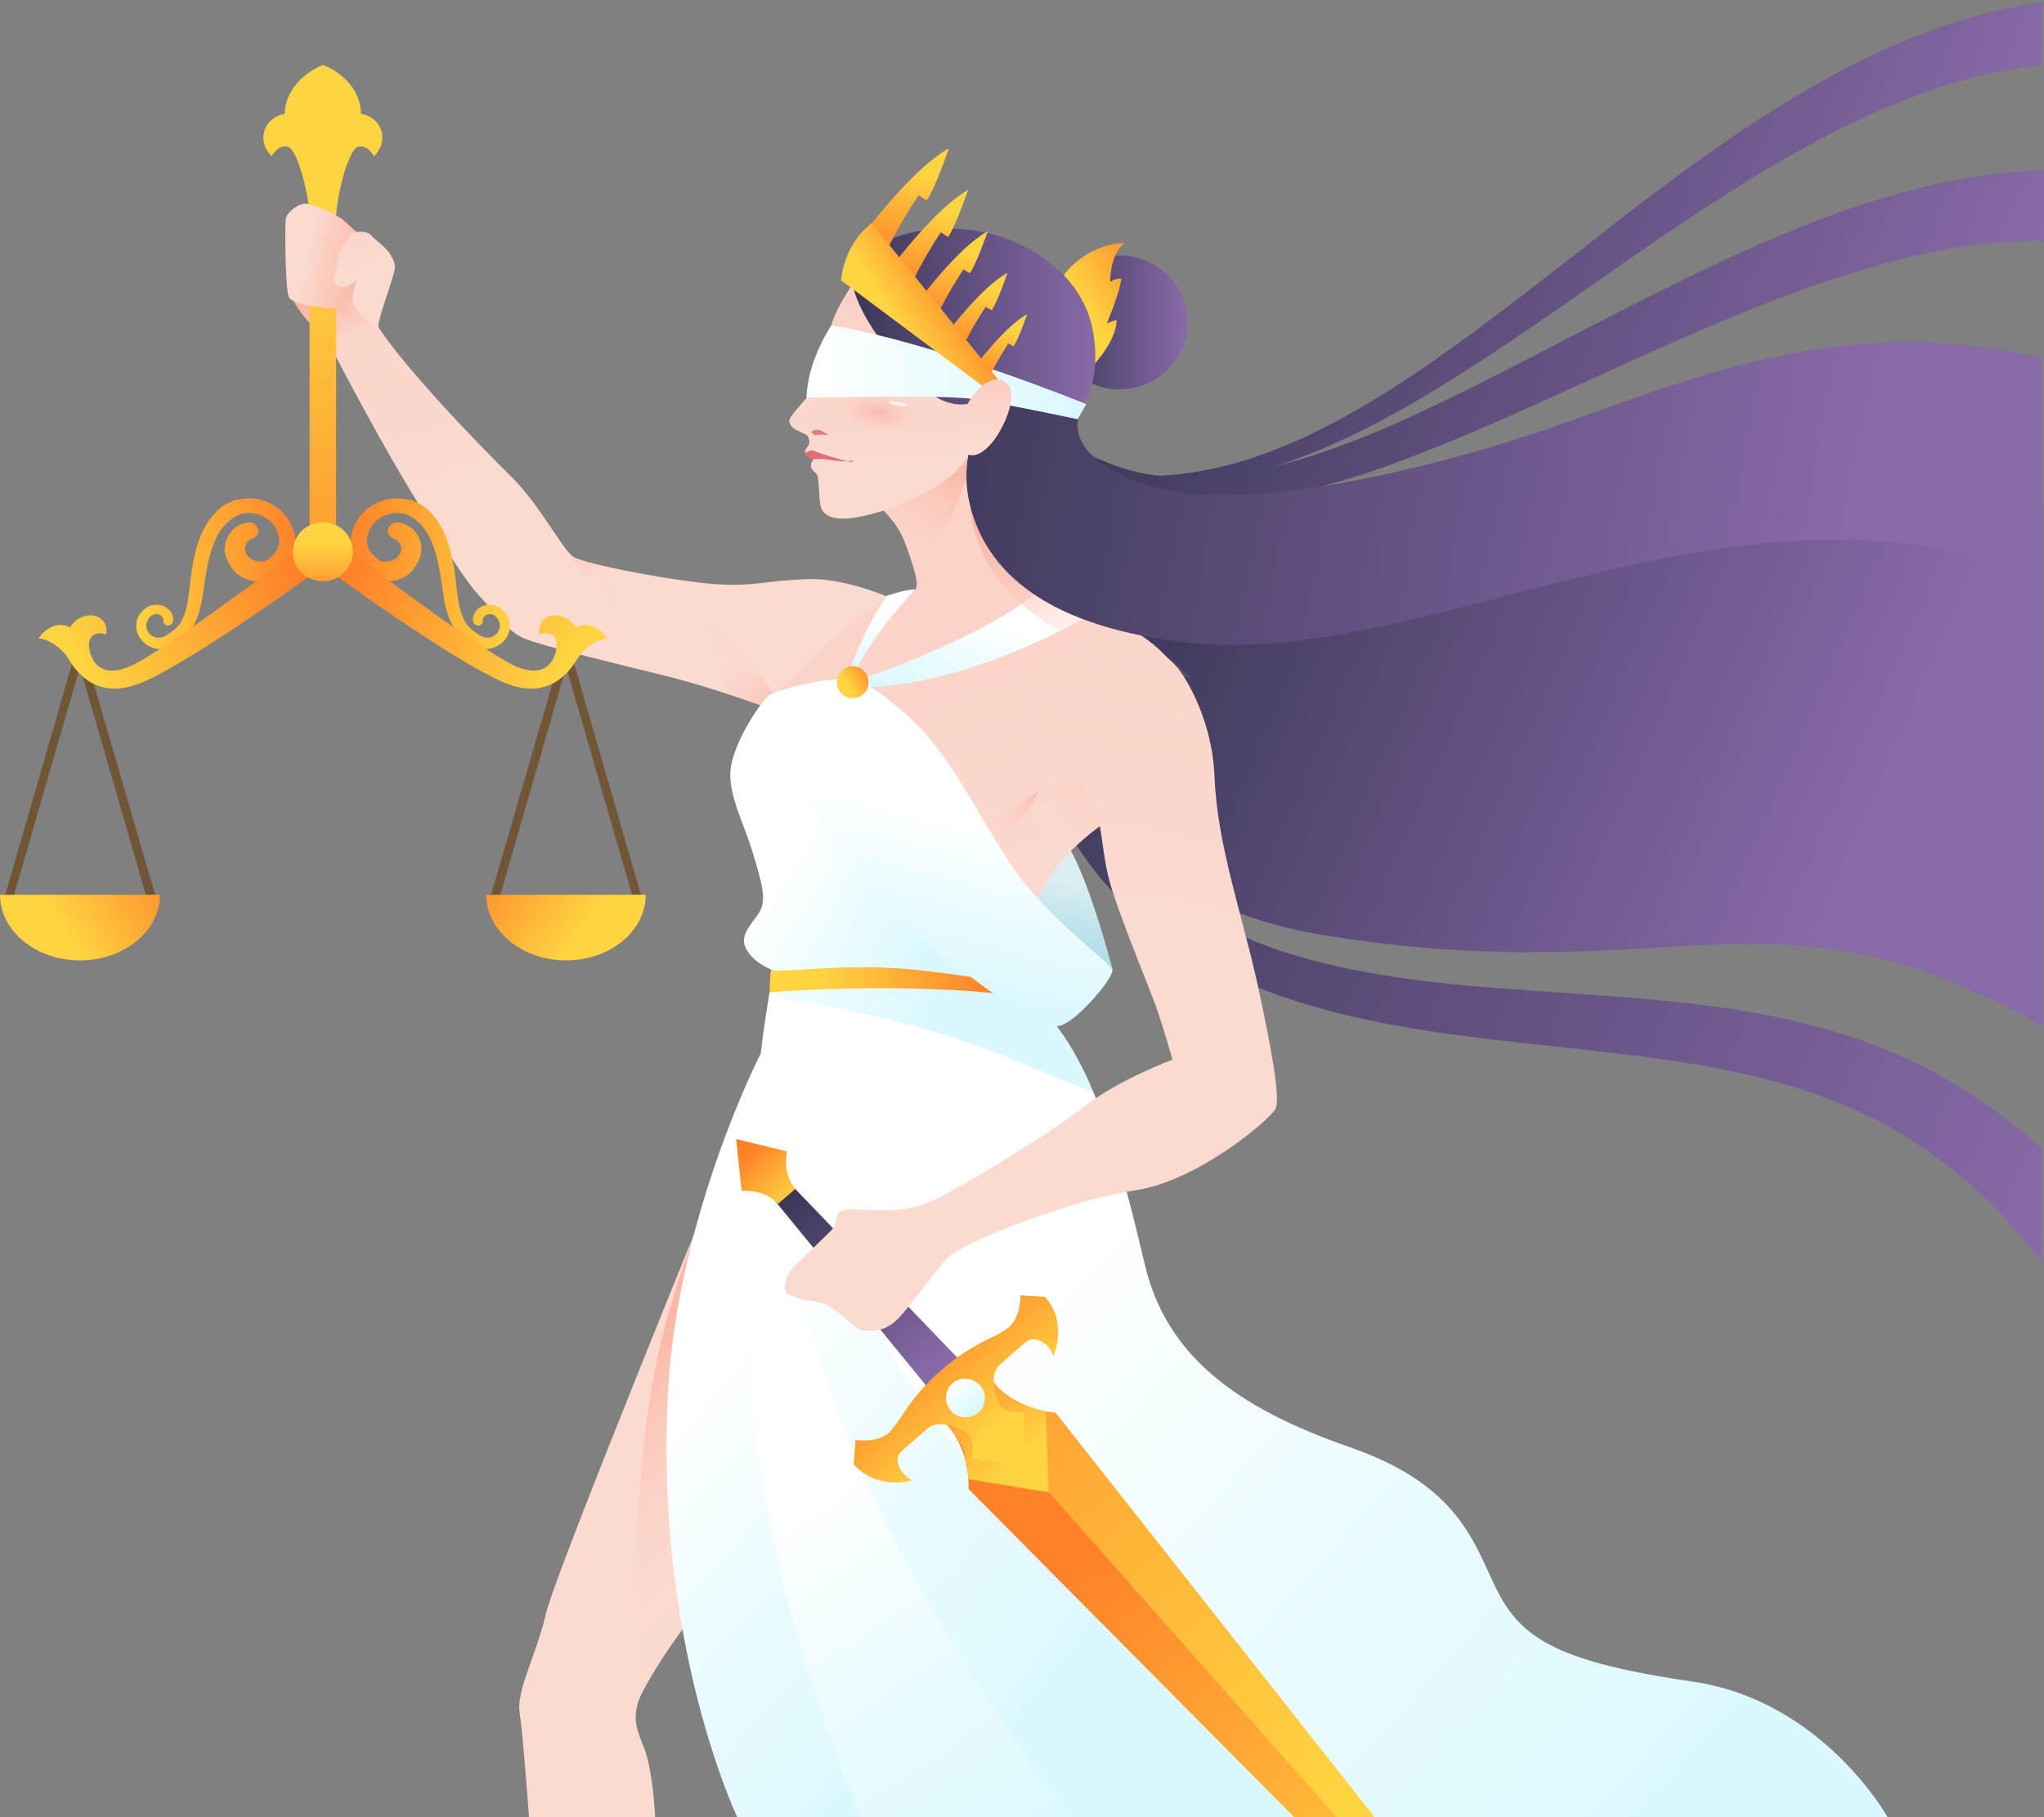 <svg width="675" height="600" viewBox="0 0 675 600" fill="none" xmlns="http://www.w3.org/2000/svg">
<rect x="0" y="0" width="675" height="600" fill="#808080" stroke="none"/>
<path d="M298.125 199.279C298.125 199.279 281.037 190.665 266.491 191.22C251.945 191.776 249.12 193.721 236.693 192.888C224.265 192.193 193.195 186.357 189.382 183.856C185.569 181.355 178.508 166.905 168.905 157.456C159.301 148.008 130.35 118.412 122.724 104.379L108.037 112.16C108.037 112.16 122.301 140.088 134.728 160.652C147.156 181.216 152.805 190.942 159.443 198.029C166.08 205.115 168.057 208.866 173.848 211.09C179.638 213.313 199.974 218.315 218.192 222.761C236.41 227.207 256.323 234.71 256.323 234.71L298.125 199.279Z" fill="url(#paint0_linear_26_1049)"/>
<path d="M258.723 232.487C253.639 226.374 239.234 209.144 234.998 205.532C231.185 202.336 236.834 219.287 240.364 229.153C249.544 232.209 256.181 234.71 256.181 234.71L258.723 232.487Z" fill="url(#paint1_linear_26_1049)"/>
<path d="M188.252 183.162C188.252 183.162 201.951 201.641 202.94 200.669C203.787 199.835 202.092 192.193 199.974 187.191C194.608 185.941 190.371 184.829 189.241 183.995C188.959 183.717 188.676 183.44 188.252 183.162Z" fill="url(#paint2_linear_26_1049)"/>
<path d="M239.658 381.854C239.658 381.854 183.451 519.133 180.344 532.611C177.237 546.089 170.458 558.177 171.588 565.402C172.718 572.627 174.695 600 174.695 600H216.356C216.356 600 215.65 584.577 212.684 577.074C209.578 569.709 209.436 567.07 210.566 562.484C211.696 557.899 225.112 535.39 243.754 515.937C262.396 496.485 274.258 470.363 288.24 454.106C302.221 437.85 312.248 429.096 307.587 406.17C302.786 383.244 264.655 332.528 239.658 381.854Z" fill="url(#paint3_linear_26_1049)"/>
<path d="M283.579 459.803L281.602 367.126C270.304 359.067 257.17 357.4 245.731 371.989C235.28 391.859 221.016 423.677 215.226 458.136C208.589 497.319 210.001 531.5 213.108 556.51C218.051 547.478 229.207 530.805 243.612 515.799C260.136 498.708 271.434 476.06 283.579 459.803Z" fill="url(#paint4_linear_26_1049)"/>
<path d="M251.097 348.09C251.097 348.09 223.841 401.168 220.593 459.525C216.073 542.754 243.471 600 243.471 600H244.601H308.434L274.54 348.09H251.097Z" fill="url(#paint5_linear_26_1049)"/>
<path d="M254.204 327.527C254.204 327.527 243.754 382.272 247.708 453.829C251.662 525.386 284.144 600 284.144 600H394.158L281.602 329.194L254.204 327.527Z" fill="url(#paint6_linear_26_1049)"/>
<path d="M254.204 327.527C254.204 327.527 248.273 357.122 265.079 428.263C286.121 517.327 354.05 600 354.05 600H469.148L281.602 327.527H254.204Z" fill="url(#paint7_linear_26_1049)"/>
<path d="M256.888 324.331C256.888 324.331 253.357 381.994 296.995 451.467C340.493 520.801 439.773 600 439.773 600H623.365C623.365 600 601.899 561.512 559.108 555.26C516.317 549.007 503.325 541.643 495.275 526.776C487.225 511.908 483.977 491.067 445.846 477.867C407.715 464.667 385.12 447.298 378.058 417.564C370.997 387.829 359.558 338.781 334.844 326.554L256.888 324.331Z" fill="url(#paint8_linear_26_1049)"/>
<path d="M360.97 360.457C354.474 345.034 346 331.973 334.843 326.554L257.029 324.331C257.029 324.331 256.887 326.276 257.029 329.611C268.327 331.139 302.927 336.697 333.572 349.48C345.435 354.621 354.332 358.095 360.97 360.457Z" fill="url(#paint9_linear_26_1049)"/>
<path d="M255.193 317.661C255.193 317.661 254.063 320.857 254.204 327.665C254.204 327.665 300.526 323.636 339.928 329.333V323.497C339.928 323.358 288.804 313.771 255.193 317.661Z" fill="url(#paint10_linear_26_1049)"/>
<path d="M674.489 56.165C669.405 56.303 664.179 56.72 658.813 57.415C648.927 58.666 638.476 60.75 627.885 63.668C617.151 66.585 606.136 70.337 595.12 74.783C572.948 83.537 550.635 94.792 528.604 106.046C506.573 117.44 484.824 128.972 464.064 138.421C453.613 143.145 443.445 147.174 433.559 150.37C428.617 152.037 423.815 153.288 419.013 154.4C414.212 155.372 409.693 156.345 405.315 156.901C396.417 158.012 388.226 157.873 381.165 156.901C374.104 155.928 368.031 153.844 363.371 151.76C362.1 151.343 361.111 150.787 360.123 150.231C359.134 149.675 358.146 149.259 357.298 148.703C355.603 147.591 354.191 146.896 353.061 146.063C350.661 144.395 349.39 143.562 349.39 143.562L345.859 148.147C345.859 148.147 347.13 149.12 349.39 150.926C350.519 151.76 352.214 152.871 354.05 154.122C355.039 154.816 356.027 155.233 357.157 155.928C358.287 156.623 359.417 157.178 360.688 157.873C365.772 160.374 372.268 163.014 380.035 164.543C387.803 166.071 396.841 166.766 406.444 165.932C411.246 165.654 416.189 164.82 421.273 163.987C426.357 163.014 431.582 161.903 436.808 160.513C447.399 157.734 458.133 153.983 469.148 149.675C491.038 141.2 513.634 130.501 536.089 120.358C558.543 110.215 580.998 100.349 602.464 93.124C613.197 89.512 623.648 86.455 633.534 84.232C643.419 82.008 652.881 80.619 661.637 79.924C666.298 79.647 670.817 79.507 675.054 79.507V56.165H674.489Z" fill="url(#paint11_linear_26_1049)"/>
<path d="M674.489 0.725C666.298 1.837 657.259 3.782 647.656 6.7C638.053 9.618 627.884 13.647 617.716 18.51C607.548 23.373 597.098 29.209 586.788 35.601C576.479 41.992 566.311 49.217 556.001 56.581C545.833 64.085 535.665 71.727 525.779 79.647C505.725 95.209 485.954 110.909 466.324 123.97C456.579 130.501 446.835 136.337 437.231 141.2C432.43 143.701 427.628 145.785 422.968 147.73C418.307 149.537 413.647 151.343 409.128 152.593C404.608 153.983 400.23 154.816 395.994 155.65C391.757 156.345 387.803 156.762 383.99 157.04C376.363 157.456 369.726 156.901 364.218 156.067C358.71 155.094 354.615 154.122 351.79 153.288C348.966 152.454 347.412 151.899 347.412 151.899L346.989 153.149C346.989 153.149 348.542 153.705 351.226 154.678C354.05 155.65 358.287 157.04 363.794 158.151C369.302 159.263 376.222 160.235 384.131 160.096C388.085 160.096 392.322 159.819 396.7 159.402C401.078 158.846 405.738 158.012 410.399 156.901C415.2 155.789 420.002 154.261 424.945 152.732C429.888 150.926 434.972 148.981 439.915 146.758C450.083 142.311 460.392 136.753 470.702 130.64C491.32 118.413 512.222 103.545 532.982 89.095C543.432 81.87 553.742 74.644 564.192 67.975C574.502 61.167 584.811 54.775 595.12 49.217C605.289 43.52 615.315 38.519 625.06 34.628C634.804 30.599 644.125 27.403 652.881 25.319C660.649 23.373 667.851 22.123 674.347 21.567V0.725H674.489Z" fill="url(#paint12_linear_26_1049)"/>
<path d="M674.489 379.492C673.218 378.381 671.947 377.269 670.676 376.158C661.637 368.238 650.763 360.596 638.618 354.065C635.652 352.398 632.404 350.869 629.156 349.341C627.461 348.646 625.907 347.952 624.213 347.257C623.365 346.84 622.518 346.562 621.671 346.145L619.129 345.173C612.35 342.533 605.289 340.31 598.086 338.503C583.681 334.752 568.711 332.39 553.6 330.861C538.489 329.194 523.378 328.36 508.267 327.249C504.454 326.971 500.782 326.693 496.969 326.415L491.32 325.998L485.813 325.581C478.469 324.886 471.125 324.053 463.923 323.08C456.72 321.969 449.659 320.857 442.739 319.329C435.819 317.8 429.182 315.994 422.685 313.91C416.33 311.687 410.116 309.186 404.326 306.407C398.536 303.628 393.169 300.293 388.226 296.68C383.283 293.207 378.764 289.177 374.81 285.148C370.714 281.118 367.325 276.672 364.218 272.365C358.145 263.611 353.909 254.58 350.802 246.382C350.378 245.409 349.954 244.298 349.672 243.325C349.39 242.352 348.966 241.38 348.683 240.268C348.119 238.323 347.412 236.378 346.989 234.571C346.424 232.765 346 230.959 345.577 229.292C345.153 227.624 344.87 225.957 344.447 224.428C343.741 221.372 343.317 218.593 342.752 216.092C342.328 213.73 342.046 211.506 341.763 209.839C341.34 206.365 341.057 204.559 341.057 204.559L333.149 205.532C333.149 205.532 333.29 207.338 333.714 210.812C333.855 212.479 334.137 214.702 334.42 217.203C334.843 219.704 335.126 222.761 335.832 225.957C336.114 227.624 336.397 229.292 336.821 231.098C337.244 232.904 337.668 234.71 338.092 236.795C338.515 238.74 339.08 240.824 339.645 242.908C339.928 244.02 340.21 244.992 340.492 246.104C340.775 247.216 341.199 248.327 341.622 249.439C344.588 258.331 348.683 268.196 354.897 278.201C358.146 283.064 361.676 288.205 366.054 292.929C370.291 297.653 375.092 302.238 380.459 306.407C385.826 310.575 391.616 314.466 397.971 317.939C404.185 321.274 410.822 324.331 417.742 326.971C424.662 329.611 431.724 331.834 439.067 333.779C446.27 335.724 453.755 337.253 461.239 338.642C468.724 340.032 476.209 341.143 483.835 342.116L489.484 342.811L495.133 343.505C498.946 343.922 502.618 344.339 506.431 344.756C521.542 346.423 536.371 347.952 550.917 350.036C565.322 352.12 579.162 354.899 592.013 358.789C598.369 360.735 604.582 362.958 610.373 365.459L612.491 366.431L614.609 367.404C616.022 368.099 617.434 368.793 618.846 369.349C621.529 370.878 624.354 372.128 626.896 373.796C637.205 379.909 646.244 386.857 653.87 393.943C661.496 401.168 667.851 408.393 673.218 415.202C673.641 415.618 673.924 416.035 674.347 416.591V379.492H674.489Z" fill="url(#paint13_linear_26_1049)"/>
<path d="M317.332 159.124C317.332 159.124 319.874 289.733 437.09 308.769C554.307 327.805 584.953 288.205 674.489 338.781V167.044C674.489 167.044 600.487 156.345 488.92 177.604C377.352 198.863 317.332 159.124 317.332 159.124Z" fill="url(#paint14_linear_26_1049)"/>
<path d="M367.467 320.301C367.467 320.301 358.852 286.676 351.084 276.95C343.317 267.224 331.313 287.232 334.985 298.626C338.657 310.019 359.134 321.135 367.467 320.301Z" fill="url(#paint15_linear_26_1049)"/>
<path d="M287.957 165.376C287.957 165.376 295.724 170.378 299.114 179.826C302.503 189.275 304.056 194.555 301.373 195.388C298.69 196.222 293.606 196.778 290.781 198.723C287.957 200.668 259.571 220.677 250.956 238.323C242.341 255.969 252.086 297.236 269.315 307.796C286.545 318.356 328.771 317.383 336.256 307.796C343.599 298.209 343.599 290.428 354.615 280.007C365.63 269.586 371.421 268.196 379.894 263.055C388.367 257.914 401.643 237.906 389.215 221.649C376.787 205.393 366.478 206.226 357.581 201.641C348.683 197.056 340.21 186.357 333.996 173.296C327.923 160.235 320.862 145.785 320.862 145.785L287.957 165.376Z" fill="url(#paint16_linear_26_1049)"/>
<path d="M371.138 253.33L358.852 254.997C358.852 254.997 345.859 253.885 339.786 271.948C336.114 282.647 337.527 295.013 339.221 303.211C343.882 295.569 345.294 288.622 354.615 279.868C365.63 269.447 371.421 268.058 379.894 262.917C380.741 262.361 381.589 261.805 382.436 261.111L371.138 253.33Z" fill="url(#paint17_linear_26_1049)"/>
<path d="M253.071 393.007L258.497 388.275L319.77 452.047L309.115 461.49L253.071 393.007Z" fill="url(#paint18_linear_26_1049)"/>
<path d="M463.037 611.535L348.595 466.445C335.986 465.236 329.452 458.034 329.232 457.857C327.84 456.206 327.046 455.39 327.046 455.39L319.179 462.261L505.312 672.356C505.312 672.356 494.917 651.011 463.037 611.535Z" fill="url(#paint19_linear_26_1049)"/>
<path d="M450.115 622.901L319.853 491.661C320.165 479.085 313.805 471.666 313.695 471.578C312.304 469.927 311.51 469.112 311.51 469.112L319.376 462.241L505.399 672.247C505.399 672.247 485.415 659.242 450.115 622.901Z" fill="url(#paint20_linear_26_1049)"/>
<path d="M311.51 469.112C311.51 469.112 312.304 469.927 313.695 471.578C313.806 471.666 314.977 473.141 316.397 475.884C317.986 477.514 318.548 479.747 318.693 481.823C319.232 483.859 319.684 486.003 319.766 488.384L346.311 492.76L345.348 465.978C343.111 465.608 341.134 464.913 339.354 464.197C337.116 463.827 334.722 462.974 333.197 461.039L333.087 460.95C330.71 459.399 329.452 458.034 329.429 457.837C328.037 456.186 327.243 455.371 327.243 455.371L319.463 462.133L319.376 462.241L311.51 469.112Z" fill="url(#paint21_linear_26_1049)"/>
<path d="M301.162 488.777C296.037 485.912 295.568 481.082 297.463 479.396C299.359 477.711 303.063 474.448 306.42 471.619C309.666 468.701 317.11 470.933 319.713 473.556C322.316 476.179 320.838 481.406 320.838 481.406L338.74 484.369L338.096 466.216C338.096 466.216 332.6 466.972 330.368 464.112C328.136 461.253 326.837 453.619 330.084 450.702C333.33 447.784 337.034 444.521 339.04 442.924C340.936 441.238 345.852 442.333 347.881 447.702C347.881 447.702 352.895 436.939 345.081 428.175L336.947 427.705C336.947 427.705 337.254 434.543 333.289 438.131C329.214 441.631 321.683 442.892 310.657 452.572C299.631 462.252 297.399 469.547 293.434 473.135C289.359 476.634 282.535 475.435 282.535 475.435L281.886 483.465C289.811 492.318 301.162 488.777 301.162 488.777Z" fill="url(#paint22_linear_26_1049)"/>
<path d="M314.008 465.772C311.602 463.129 311.927 459.114 314.541 456.758C317.156 454.403 321.191 454.79 323.596 457.433C326.002 460.076 325.678 464.091 323.063 466.447C320.339 468.714 316.217 468.435 314.008 465.772Z" fill="url(#paint23_linear_26_1049)"/>
<path d="M256.892 397.498L259.79 395.014L262.689 392.529C258.097 387.42 259.935 380.165 259.935 380.165L243.099 376.099L244.92 393.237C244.92 393.237 252.3 392.389 256.892 397.498Z" fill="url(#paint24_linear_26_1049)"/>
<path d="M389.266 220.959C389.266 220.959 400.253 235.008 401.11 256.821C401.967 278.635 409.96 301.214 415.031 323.842C419.984 346.392 422.878 362.88 421.22 366.117C419.484 369.47 395.977 389.847 374.793 393.051C353.687 396.139 318.337 410.089 313.375 414.96C308.412 419.83 301.221 430.566 296.726 435.248C292.153 440.045 286.851 439.839 284.275 439.117C281.622 438.51 275.814 430.941 270.782 430.079C265.75 429.217 261.225 428.36 259.814 426.913C258.521 425.545 259.707 421.49 260.867 419.758C262.027 418.027 274.204 406.951 275.364 405.22C276.524 403.488 275.257 399.797 279.62 399.374C283.865 398.873 297.246 401.481 307.392 396.738C317.579 392.188 348.07 373.312 358.859 364.818C369.57 356.439 387.228 349.871 387.228 349.871C387.228 349.871 383.774 338.025 381.835 332.545C379.896 327.066 370.46 304.357 367.009 293.014C363.48 281.787 364.317 270.641 360.303 263.437C356.29 256.234 347.148 252.117 344.353 246.901C333.296 227.119 369.966 197.497 389.266 220.959Z" fill="url(#paint25_linear_26_1049)"/>
<path d="M281.602 225.262C281.602 225.262 333.149 208.172 346.706 191.082C346.706 191.082 358.428 199.557 360.405 202.753C360.405 202.753 319.45 227.624 281.602 226.93V225.262Z" fill="url(#paint26_linear_26_1049)"/>
<path d="M393.452 224.012C390.486 220.955 387.52 218.315 384.696 216.231C374.245 205.393 365.348 205.532 357.581 201.502C348.825 197.056 340.21 186.218 333.996 173.157C329.618 163.987 324.958 154.122 322.557 149.12C320.862 153.566 319.732 158.985 320.156 165.237C321.568 189.692 340.21 210.812 386.39 222.344C388.65 223.039 391.051 223.595 393.452 224.012Z" fill="url(#paint27_linear_26_1049)"/>
<path d="M302.362 194.556C302.362 194.556 285.274 212.202 281.602 224.429L279.766 223.456C279.766 223.456 284.285 209.423 292.759 196.779C292.759 196.779 297.843 194.834 302.362 194.556Z" fill="url(#paint28_linear_26_1049)"/>
<path d="M308.576 274.171C308.576 274.171 320.58 273.755 331.172 268.197C341.764 262.5 343.035 260.833 343.035 260.833C343.035 260.833 338.939 275.144 320.439 280.007C301.938 284.592 308.576 274.171 308.576 274.171Z" fill="url(#paint29_linear_26_1049)"/>
<path d="M320.863 145.924L287.957 165.376C287.957 165.376 295.725 170.378 299.114 179.827C300.385 183.3 301.374 186.079 301.938 188.441C312.53 178.437 319.309 158.707 322.134 148.425C321.427 146.758 320.863 145.924 320.863 145.924Z" fill="url(#paint30_linear_26_1049)"/>
<path d="M369.726 128.555C382.127 128.555 392.18 118.664 392.18 106.463C392.18 94.262 382.127 84.371 369.726 84.371C357.324 84.371 347.271 94.262 347.271 106.463C347.271 118.664 357.324 128.555 369.726 128.555Z" fill="url(#paint31_linear_26_1049)"/>
<path d="M359.699 122.025C359.699 122.025 368.737 113.272 368.737 105.63C368.737 105.63 366.478 106.186 365.489 106.88C365.489 106.88 369.867 96.459 370.291 92.013C370.291 92.013 368.031 91.874 366.619 93.125C366.619 93.125 366.478 83.815 371.421 80.203C363.512 80.342 354.05 85.344 349.813 93.264C349.954 93.264 358.71 108.826 359.699 122.025Z" fill="url(#paint32_linear_26_1049)"/>
<path d="M283.297 91.596C280.472 94.931 275.953 102.434 274.682 106.88C273.552 111.326 274.399 115.912 272.846 119.246C271.151 122.581 268.75 128.556 266.067 131.751C263.384 134.947 260.277 137.865 260.701 139.393C261.124 141.061 262.395 141.756 264.231 142.589C266.067 143.423 266.773 143.701 267.056 144.673C267.197 145.646 267.479 146.063 267.056 146.897C266.632 147.73 265.502 148.842 265.785 149.675C266.067 150.509 267.762 151.343 268.75 151.621C268.75 151.621 267.197 153.01 268.044 154.678C268.75 156.345 269.88 155.65 270.163 158.012C270.445 160.374 270.586 165.654 271.01 167.183C271.434 168.711 272.987 172.324 282.167 170.934C291.346 169.545 303.35 164.682 311.683 158.985C320.015 153.288 328.771 139.81 331.313 118.829C334.42 88.539 298.831 72.838 283.297 91.596Z" fill="url(#paint33_linear_26_1049)"/>
<path opacity="0.4" d="M304.904 138.282C303.915 144.673 296.713 149.119 288.522 148.008C280.472 146.896 274.541 140.783 275.529 134.252C276.377 127.861 283.72 123.414 291.911 124.526C299.961 125.638 305.893 131.89 304.904 138.282Z" fill="url(#paint34_radial_26_1049)"/>
<path d="M299.538 133.836C299.397 134.113 297.984 134.252 296.29 133.836C294.595 133.558 293.183 133.002 293.324 132.724C293.324 132.446 294.877 132.307 296.572 132.724C298.267 133.002 299.538 133.558 299.538 133.836Z" fill="#FFF3F0"/>
<path d="M282.026 88.539C281.461 90.067 278.778 96.459 292.759 115.078C306.74 133.697 316.343 136.198 324.958 131.473C333.714 126.888 355.886 135.642 355.886 135.642C355.886 135.642 364.218 128.695 360.97 109.52C357.722 90.345 338.092 77.562 319.027 75.756C297.137 73.811 284.144 83.12 282.026 88.539Z" fill="url(#paint35_linear_26_1049)"/>
<path d="M326.935 133.696C326.935 133.696 316.061 146.896 320.015 165.376C325.1 189.275 346.707 207.615 394.017 212.34C473.244 220.121 576.903 149.953 674.348 191.359V118.273C606.984 102.016 554.025 127.027 510.245 141.894C466.465 156.761 407.292 169.822 378.624 160.096C349.955 150.37 356.451 137.17 356.451 137.17L328.489 131.195L326.935 133.696Z" fill="url(#paint36_linear_26_1049)"/>
<path d="M274.54 107.436C274.54 107.436 266.632 118.968 266.349 131.334C266.349 131.334 310.553 130.223 321.427 131.751C332.301 133.418 355.886 138.421 355.886 138.421L358.71 133.418C358.71 133.418 308.999 113.132 274.54 107.436Z" fill="url(#paint37_linear_26_1049)"/>
<path d="M284.85 77.701C284.85 77.701 300.95 55.886 313.377 48.939C313.377 48.939 308.576 62.834 306.034 66.168L303.351 64.501C303.351 64.501 296.007 75.2 292.053 84.648L284.85 77.701Z" fill="url(#paint38_linear_26_1049)"/>
<path d="M294.03 88.678C294.03 88.678 308.576 68.947 319.733 62.695C319.733 62.695 315.355 75.2 313.095 78.257L310.694 76.728C310.694 76.728 304.057 86.455 300.526 95.069L294.03 88.678Z" fill="url(#paint39_linear_26_1049)"/>
<path d="M303.209 99.516C303.209 99.516 316.202 81.869 326.229 76.311C326.229 76.311 322.275 87.566 320.298 90.206L318.179 88.956C318.179 88.956 312.248 97.709 309 105.351L303.209 99.516Z" fill="url(#paint40_linear_26_1049)"/>
<path d="M312.389 110.492C312.389 110.492 323.828 94.93 332.725 90.067C332.725 90.067 329.336 99.932 327.5 102.433L325.523 101.322C325.523 101.322 320.298 108.964 317.473 115.772L312.389 110.492Z" fill="url(#paint41_linear_26_1049)"/>
<path d="M321.569 121.469C321.569 121.469 331.596 107.991 339.222 103.684C339.222 103.684 336.256 112.299 334.702 114.383L333.008 113.41C333.008 113.41 328.489 120.08 326.088 125.915L321.569 121.469Z" fill="url(#paint42_linear_26_1049)"/>
<path d="M328.347 130.362L277.789 92.569C277.789 92.569 278.212 81.314 287.816 73.672L332.301 128.556L328.347 130.362Z" fill="url(#paint43_linear_26_1049)"/>
<path d="M319.309 133.697C323.122 127.027 329.195 122.442 333.149 127.305C337.103 132.307 326.794 153.427 319.309 149.953C316.343 148.703 316.908 138.004 319.309 133.697Z" fill="url(#paint44_linear_26_1049)"/>
<path d="M281.32 152.037C281.32 152.037 280.331 152.454 279.625 152.315C278.919 152.176 271.151 149.814 270.163 149.397C269.174 148.981 268.045 148.703 267.762 148.703C267.48 148.842 266.491 149.258 265.644 149.397C265.644 149.536 265.644 149.675 265.644 149.814C265.926 150.648 267.621 151.482 268.609 151.759C268.609 151.759 269.457 151.482 270.445 151.482C271.434 151.482 275.671 152.176 278.213 152.315C280.755 152.454 281.743 152.593 281.743 152.315C281.885 152.037 281.461 152.037 281.32 152.037Z" fill="#DD6F76"/>
<path d="M269.315 143.701C269.315 143.701 267.479 142.867 268.044 142.451C268.609 142.034 269.88 141.617 271.151 142.173C272.422 142.728 273.552 143.701 273.552 143.701C273.552 143.701 271.434 143.284 269.315 143.701Z" fill="#DD8076"/>
<path d="M280.613 224.151C278.212 223.595 257.029 227.763 254.345 229.292C251.662 230.82 242.624 244.576 241.353 253.329C240.082 262.083 245.731 271.67 248.696 281.952C251.803 292.095 252.651 295.986 251.521 299.599C250.391 303.211 244.177 307.657 246.013 312.382C247.849 317.106 253.216 319.607 255.475 320.44C257.735 321.274 280.896 317.662 304.621 320.44C328.347 323.219 333.572 325.304 334.561 323.914C335.55 322.525 324.675 278.757 319.874 266.113C315.072 253.468 294.736 227.347 280.613 224.151Z" fill="url(#paint45_linear_26_1049)"/>
<path d="M288.804 319.328C293.888 319.467 299.255 319.745 304.621 320.301C328.347 323.08 333.572 325.164 334.561 323.775C334.984 323.219 333.572 316.133 331.313 306.962L269.033 267.224C269.315 267.224 275.388 294.318 288.804 319.328Z" fill="url(#paint46_linear_26_1049)"/>
<path d="M257.453 228.319C256.04 229.014 256.888 250.133 267.338 264.584C277.789 279.034 294.736 303.211 316.202 319.329C337.668 335.446 344.729 339.893 350.096 338.642C355.462 337.392 367.608 323.08 367.325 320.44C367.043 317.8 345.859 303.489 333.996 285.704C322.133 267.919 313.942 249.439 301.091 237.628C288.24 225.818 284.003 224.845 279.907 224.428C275.953 223.595 261.831 226.096 257.453 228.319Z" fill="url(#paint47_linear_26_1049)"/>
<path d="M286.827 225.262C286.827 228.18 284.568 230.542 281.602 230.542C278.778 230.542 276.377 228.18 276.377 225.262C276.377 222.345 278.636 219.982 281.602 219.982C284.427 219.982 286.827 222.345 286.827 225.262Z" fill="url(#paint48_linear_26_1049)"/>
<path d="M124.842 108.131C124.842 108.131 111.285 114.522 107.895 112.16C104.506 109.798 97.586 101.739 96.739 98.682C95.75 95.625 99.422 74.922 103.094 74.506C106.766 74.089 112.556 77.701 115.663 81.036C118.77 84.232 123.148 87.289 123.713 91.596C124.136 95.764 125.407 106.463 124.842 108.131Z" fill="url(#paint49_linear_26_1049)"/>
<path d="M119.194 37.545C119.194 30.459 113.827 24.207 106.625 21.428C99.563 24.346 94.056 30.598 94.056 37.545C87.559 38.657 84.311 46.021 89.678 51.579C89.678 51.579 91.937 47.411 95.185 48.522C98.433 49.634 102.247 65.196 102.247 72.004C102.247 78.812 102.247 177.464 102.247 177.464H106.625H111.003C111.003 177.464 111.003 78.812 111.003 72.004C111.003 65.196 114.957 49.634 118.064 48.522C121.171 47.411 123.572 51.579 123.572 51.579C128.938 45.882 125.69 38.657 119.194 37.545Z" fill="url(#paint50_linear_26_1049)"/>
<path d="M48.722 297.375L26.409 220.26L4.096 297.375L1.412 296.542L26.409 210.117L51.547 296.542L48.722 297.375Z" fill="#705636"/>
<path d="M26.409 317.106C40.955 317.106 52.818 307.38 52.818 295.43H0C0 307.38 11.863 317.106 26.409 317.106Z" fill="url(#paint51_linear_26_1049)"/>
<path d="M83.605 177.742C83.605 177.742 83.464 177.742 83.181 177.881C83.04 177.881 82.899 178.02 82.757 178.02C82.616 178.159 82.334 178.159 82.334 178.298C82.334 178.437 81.487 178.993 81.204 179.827C81.063 179.966 81.063 180.244 80.922 180.521C80.922 180.799 80.78 181.077 80.922 181.355C80.922 181.494 80.922 181.633 80.922 181.772C81.063 182.05 80.78 181.355 80.78 181.494L80.922 181.772L81.063 182.189C81.204 182.467 81.345 182.883 81.345 183.022C81.487 183.161 81.487 183.161 81.628 183.3C81.628 183.3 81.628 183.439 81.769 183.439L81.91 183.717C82.051 183.856 82.193 183.995 82.334 184.134C82.475 184.273 82.616 184.412 82.899 184.551C83.04 184.551 83.04 184.69 83.181 184.69L83.464 184.829C84.311 185.246 85.299 185.385 86.288 185.385H86.712H86.853C86.712 185.385 87.135 185.246 86.57 185.523H86.712C87.135 185.385 87.559 185.246 87.842 185.107L88.406 184.829L88.689 184.551C88.83 184.412 89.113 184.273 89.254 184.134C90.101 183.3 91.09 182.467 91.655 181.216C92.078 179.966 92.502 178.576 92.078 177.326C91.796 175.797 91.231 174.408 90.242 173.157C88.265 170.656 84.876 169.128 81.487 169.406C81.063 169.406 80.639 169.545 80.215 169.545H80.074C79.933 169.545 80.215 169.545 80.215 169.545H80.074L79.65 169.684L78.944 169.961C78.662 170.1 78.521 170.1 78.379 170.239L77.815 170.517C77.532 170.656 77.109 170.934 76.685 171.212C75.273 172.185 74.002 173.574 72.872 175.103C70.753 178.298 69.482 182.189 68.635 186.218C67.788 190.109 67.364 194.277 66.658 198.307C66.234 200.391 65.811 202.336 64.963 204.42C64.116 206.365 62.986 208.311 61.433 209.839C61.009 210.256 60.726 210.534 60.303 210.951C59.879 211.229 59.455 211.506 59.032 211.923C58.608 212.201 58.184 212.479 57.761 212.757L57.478 212.896L57.337 213.035H57.196L57.055 213.174L56.49 213.452L55.925 213.73C55.642 213.868 55.36 213.868 55.078 214.007C54.513 214.146 53.948 214.285 53.383 214.285H52.535C52.253 214.285 51.971 214.285 51.688 214.146C51.123 214.146 50.558 214.007 50.135 213.73C48.157 213.035 46.604 211.506 45.757 209.839C44.909 208.172 44.768 206.226 45.333 204.559C45.474 204.142 45.615 203.725 45.757 203.448C45.898 203.031 46.18 202.753 46.463 202.475C46.604 202.197 46.886 201.919 47.169 201.641L47.593 201.224L47.734 201.085L47.875 200.947H48.016L48.299 200.669L48.44 200.53L48.722 200.391C49.146 200.252 49.428 199.974 49.852 199.974C50.558 199.696 51.264 199.696 51.971 199.696C53.383 199.696 54.513 200.252 55.219 200.808C56.066 201.363 56.631 202.197 56.913 202.892C57.478 204.42 57.055 205.393 57.055 205.393C56.772 206.226 55.925 206.643 55.078 206.504C54.23 206.226 53.806 205.393 53.948 204.559C53.948 204.559 54.089 204.42 53.806 204.003C53.665 203.586 52.818 202.753 51.688 202.753C51.406 202.753 51.123 202.753 50.841 202.892C50.7 202.892 50.558 203.031 50.417 203.031H50.276L50.135 203.17L49.852 203.448C49.852 203.448 49.57 203.725 49.428 203.864C49.287 204.003 49.146 204.142 49.005 204.42C48.864 204.559 48.722 204.837 48.722 204.976C48.722 205.115 48.581 205.393 48.44 205.532C48.157 206.365 48.299 207.477 48.722 208.311C49.146 209.283 50.135 209.978 51.123 210.395C51.406 210.534 51.688 210.534 51.971 210.534C52.112 210.534 52.253 210.534 52.394 210.534H52.818C53.1 210.534 53.383 210.395 53.665 210.395C53.806 210.395 53.948 210.395 54.089 210.256L54.654 209.978L55.219 209.7C55.36 209.7 55.078 209.839 55.078 209.7L55.219 209.561L55.501 209.422C55.784 209.144 56.207 209.005 56.49 208.727C56.772 208.45 57.055 208.311 57.478 208.033L58.326 207.199C60.585 204.976 61.574 201.502 62.139 197.751C62.704 193.86 62.986 189.692 63.833 185.385C64.681 181.077 65.952 176.631 68.494 172.601C69.765 170.656 71.46 168.711 73.437 167.183C74.002 166.905 74.425 166.488 75.131 166.21L76.12 165.793C76.402 165.654 76.826 165.515 76.967 165.376L77.673 165.098L78.097 164.959H78.238H78.521H78.803C79.368 164.82 80.074 164.682 80.639 164.682C85.864 163.987 91.09 166.349 94.197 170.1C95.75 171.907 96.88 174.269 97.304 176.631C97.445 177.187 97.586 177.881 97.586 178.437C97.586 178.993 97.586 179.688 97.586 180.244C97.586 180.799 97.445 181.494 97.304 182.05C97.162 182.606 97.021 183.161 96.739 183.717C95.891 185.94 94.338 187.747 92.643 189.275C92.078 189.553 91.513 189.97 91.09 190.248L90.242 190.664L89.677 190.942C89.254 191.081 88.83 191.22 88.548 191.359H88.406C87.842 191.498 88.265 191.359 88.124 191.498H87.983L87.559 191.637L86.712 191.776C84.452 192.054 82.193 191.776 80.498 190.803L79.792 190.526C79.509 190.387 79.368 190.248 79.227 190.109C78.803 189.831 78.379 189.553 78.097 189.275C77.815 188.997 77.391 188.58 77.109 188.302C76.967 188.163 76.826 188.025 76.685 187.747L76.261 187.052C75.979 186.635 75.696 186.218 75.414 185.662C75.273 185.246 75.131 185.107 74.99 184.69L74.849 184.273L74.708 184.134C74.708 184.134 74.566 183.578 74.566 183.856V183.717C74.425 183.3 74.425 182.883 74.284 182.467C74.143 181.633 74.284 180.799 74.284 180.105C74.425 179.41 74.567 178.576 74.849 178.02C75.131 177.326 75.414 176.77 75.838 176.214C76.261 175.658 76.544 175.241 76.967 174.825C77.391 174.408 77.673 174.13 78.238 173.852C78.662 173.574 79.086 173.296 79.509 173.157C79.933 172.879 80.074 172.879 80.357 172.879C80.498 172.879 80.639 172.74 80.78 172.74C81.063 172.601 81.204 172.601 81.204 172.601C82.899 172.046 84.593 173.018 85.158 174.547C85.723 175.519 85.017 177.048 83.605 177.742Z" fill="url(#paint52_linear_26_1049)"/>
<path d="M104.506 188.58C104.506 188.58 58.749 221.927 44.062 226.374C29.375 230.82 23.584 219.01 22.031 216.648C20.477 214.285 15.958 210.812 12.71 210.812C14.97 207.338 19.348 204.976 23.161 207.199C24.855 203.587 30.504 201.919 33.329 204.281C35.871 206.227 35.024 209.561 35.024 209.561C32.34 208.311 29.233 209.561 29.375 213.035C29.516 216.509 31.917 224.567 42.65 220.121C53.383 215.675 98.575 181.494 98.575 181.494L104.506 188.58Z" fill="url(#paint53_linear_26_1049)"/>
<path d="M164.668 297.375L186.982 220.26L209.295 297.375L211.978 296.542L186.982 210.117L161.844 296.542L164.668 297.375Z" fill="#705636"/>
<path d="M186.981 317.106C172.435 317.106 160.572 307.38 160.572 295.43H213.249C213.249 307.38 201.527 317.106 186.981 317.106Z" fill="url(#paint54_linear_26_1049)"/>
<path d="M129.785 177.742C129.785 177.742 129.927 177.742 130.209 177.881C130.35 177.881 130.491 178.02 130.633 178.02C130.774 178.159 131.056 178.159 131.056 178.298C131.056 178.437 131.904 178.993 132.186 179.827C132.327 179.966 132.327 180.244 132.469 180.521C132.469 180.799 132.61 181.077 132.469 181.355C132.469 181.494 132.469 181.633 132.469 181.772C132.327 182.05 132.61 181.355 132.61 181.494L132.469 181.772L132.327 182.189C132.186 182.467 132.045 182.883 132.045 183.022C131.904 183.161 131.904 183.161 131.763 183.3C131.763 183.3 131.763 183.439 131.621 183.439L131.48 183.717C131.339 183.856 131.198 183.995 131.056 184.134C130.915 184.273 130.774 184.412 130.491 184.551C130.35 184.551 130.35 184.69 130.209 184.69L129.927 184.829C129.079 185.246 128.091 185.385 127.102 185.385H126.678H126.537C126.678 185.385 126.255 185.246 126.82 185.523H126.678C126.255 185.385 125.831 185.246 125.549 185.107L124.984 184.829L124.701 184.551C124.56 184.412 124.278 184.273 124.136 184.134C123.289 183.3 122.3 182.467 121.736 181.216C121.312 179.966 120.888 178.576 121.312 177.326C121.594 175.797 122.159 174.408 123.148 173.157C125.125 170.656 128.514 169.128 131.904 169.406C132.327 169.406 132.751 169.545 133.175 169.545H133.316C133.457 169.545 133.175 169.545 133.175 169.545H133.316L133.74 169.684L134.446 169.961C134.728 170.1 134.869 170.1 135.011 170.239L135.576 170.517C135.858 170.656 136.282 170.934 136.705 171.212C138.118 172.185 139.389 173.574 140.518 175.103C142.637 178.298 143.908 182.189 144.755 186.218C145.603 190.109 146.026 194.277 146.732 198.307C147.156 200.391 147.58 202.336 148.427 204.42C149.274 206.365 150.404 208.311 151.958 209.839C152.381 210.256 152.664 210.534 153.087 210.951C153.511 211.229 153.935 211.506 154.358 211.923C154.782 212.201 155.206 212.479 155.629 212.757L155.912 212.896L156.053 213.035H156.194L156.336 213.174L156.9 213.452L157.465 213.73C157.748 213.868 158.03 213.868 158.313 214.007C158.878 214.146 159.443 214.285 160.007 214.285H160.855C161.137 214.285 161.42 214.285 161.702 214.146C162.267 214.146 162.832 214.007 163.256 213.73C165.233 213.035 166.786 211.506 167.634 209.839C168.481 208.172 168.622 206.226 168.057 204.559C167.916 204.142 167.775 203.725 167.634 203.448C167.492 203.031 167.21 202.753 166.927 202.475C166.786 202.197 166.504 201.919 166.221 201.641L165.798 201.224L165.656 201.085L165.515 200.947H165.374L165.092 200.669L164.95 200.53L164.668 200.391C164.244 200.252 163.962 199.974 163.538 199.974C162.832 199.696 162.126 199.696 161.42 199.696C160.007 199.696 158.878 200.252 158.172 200.808C157.324 201.363 156.759 202.197 156.477 202.892C155.912 204.42 156.336 205.393 156.336 205.393C156.618 206.226 157.465 206.643 158.313 206.504C159.16 206.226 159.584 205.393 159.443 204.559C159.443 204.559 159.301 204.42 159.584 204.003C159.725 203.586 160.572 202.753 161.702 202.753C161.985 202.753 162.267 202.753 162.549 202.892C162.691 202.892 162.832 203.031 162.973 203.031H163.114L163.256 203.17L163.538 203.448C163.538 203.448 163.82 203.725 163.962 203.864C164.103 204.003 164.244 204.142 164.385 204.42C164.527 204.559 164.668 204.837 164.668 204.976C164.668 205.115 164.809 205.393 164.95 205.532C165.233 206.365 165.092 207.477 164.668 208.311C164.244 209.283 163.256 209.978 162.267 210.395C161.985 210.534 161.702 210.534 161.42 210.534C161.278 210.534 161.137 210.534 160.996 210.534H160.572C160.29 210.534 160.007 210.395 159.725 210.395C159.584 210.395 159.443 210.395 159.301 210.256L158.736 209.978L158.172 209.7C158.03 209.7 158.313 209.839 158.313 209.7L158.172 209.561L157.889 209.422C157.607 209.144 157.183 209.005 156.9 208.727C156.618 208.45 156.336 208.311 155.912 208.033L155.065 207.199C152.805 204.976 151.816 201.502 151.252 197.751C150.687 193.86 150.404 189.692 149.557 185.385C148.709 181.077 147.438 176.631 144.896 172.601C143.625 170.656 141.931 168.711 139.954 167.183C139.389 166.905 138.965 166.488 138.259 166.21L137.27 165.793C136.988 165.654 136.564 165.515 136.423 165.376L135.717 165.098L135.293 164.959H135.152H134.869H134.587C134.022 164.82 133.316 164.682 132.751 164.682C127.526 163.987 122.3 166.349 119.194 170.1C117.64 171.907 116.51 174.269 116.087 176.631C115.945 177.187 115.804 177.881 115.804 178.437C115.804 178.993 115.804 179.688 115.804 180.244C115.804 180.799 115.945 181.494 116.087 182.05C116.228 182.606 116.369 183.161 116.651 183.717C117.499 185.94 119.052 187.747 120.747 189.275C121.312 189.553 121.877 189.97 122.3 190.248L123.148 190.664L123.713 190.942C124.136 191.081 124.56 191.22 124.843 191.359H124.984C125.549 191.498 125.125 191.359 125.266 191.498H125.407L125.831 191.637L126.678 191.776C128.938 192.054 131.198 191.776 132.892 190.803L133.598 190.526C133.881 190.387 134.022 190.248 134.163 190.109C134.587 189.831 135.011 189.553 135.293 189.275C135.576 188.997 135.999 188.58 136.282 188.302C136.423 188.163 136.564 188.025 136.705 187.747L137.129 187.052C137.411 186.635 137.694 186.218 137.976 185.662C138.118 185.246 138.259 185.107 138.4 184.69L138.541 184.273L138.683 184.134C138.683 184.134 138.824 183.578 138.824 183.856V183.717C138.965 183.3 138.965 182.883 139.106 182.467C139.247 181.633 139.106 180.799 139.106 180.105C138.965 179.41 138.824 178.576 138.541 178.02C138.259 177.326 137.976 176.77 137.553 176.214C137.129 175.658 136.847 175.241 136.423 174.825C135.999 174.408 135.717 174.13 135.152 173.852C134.728 173.574 134.305 173.296 133.881 173.157C133.457 172.879 133.316 172.879 133.034 172.879C132.892 172.879 132.751 172.74 132.61 172.74C132.327 172.601 132.186 172.601 132.186 172.601C130.491 172.046 128.797 173.018 128.232 174.547C127.667 175.519 128.373 177.048 129.785 177.742Z" fill="url(#paint55_linear_26_1049)"/>
<path d="M108.884 188.58C108.884 188.58 154.641 221.927 169.187 226.374C183.733 230.82 189.665 219.01 191.218 216.648C192.772 214.285 197.291 210.812 200.539 210.812C198.279 207.338 193.901 204.976 190.088 207.199C188.394 203.587 182.745 201.919 179.92 204.281C177.378 206.227 178.226 209.561 178.226 209.561C180.909 208.311 184.016 209.561 183.875 213.035C183.733 216.509 181.332 224.567 170.599 220.121C159.866 215.675 114.674 181.494 114.674 181.494L108.884 188.58Z" fill="url(#paint56_linear_26_1049)"/>
<path d="M116.51 182.189C116.51 187.608 112.132 191.915 106.624 191.915C101.117 191.915 96.739 187.608 96.739 182.189C96.739 176.77 101.117 172.463 106.624 172.463C112.132 172.463 116.51 176.77 116.51 182.189Z" fill="url(#paint57_linear_26_1049)"/>
<path d="M119.194 80.202C119.052 81.87 116.369 97.154 114.533 99.655C112.697 102.156 111.285 102.156 107.896 101.739C104.648 101.322 96.739 100.489 95.468 98.265C94.197 96.042 94.056 75.478 94.338 72.56C94.621 69.642 99.281 66.864 101.399 67.28C103.518 67.697 111.568 70.615 114.533 73.672C117.358 76.729 119.476 76.729 119.194 80.202Z" fill="url(#paint58_linear_26_1049)"/>
<path d="M124.843 108.13C124.984 105.212 128.091 96.737 129.362 92.568C130.633 88.4 130.915 87.844 129.362 84.787C127.808 81.731 124.136 79.507 122.583 77.701C120.888 75.895 117.216 76.59 116.369 77.006C115.522 77.423 111.991 82.981 111.85 84.231C111.567 85.482 110.438 91.179 110.155 92.429C109.873 93.68 112.556 95.764 115.239 94.375C117.923 92.985 118.629 90.623 118.629 90.623C118.629 90.623 115.522 96.737 116.793 100.488C118.064 104.24 124.843 108.13 124.843 108.13Z" fill="url(#paint59_linear_26_1049)"/>
<defs>
<linearGradient id="paint0_linear_26_1049" x1="197.189" y1="142.059" x2="148.606" y2="23.549" gradientUnits="userSpaceOnUse">
<stop stop-color="#FBDAD0"/>
<stop offset="1" stop-color="#FBD0C4"/>
</linearGradient>
<linearGradient id="paint1_linear_26_1049" x1="256.94" y1="239.491" x2="238.414" y2="216.79" gradientUnits="userSpaceOnUse">
<stop stop-color="#FBB8A6"/>
<stop offset="1" stop-color="#FBDAD0" stop-opacity="0.1"/>
</linearGradient>
<linearGradient id="paint2_linear_26_1049" x1="190.534" y1="177.894" x2="197.584" y2="192.401" gradientUnits="userSpaceOnUse">
<stop stop-color="#FBB8A6"/>
<stop offset="1" stop-color="#FBDAD0" stop-opacity="0.1"/>
</linearGradient>
<linearGradient id="paint3_linear_26_1049" x1="222.487" y1="458.299" x2="164.583" y2="317.05" gradientUnits="userSpaceOnUse">
<stop stop-color="#FBDAD0"/>
<stop offset="1" stop-color="#FBD0C4"/>
</linearGradient>
<linearGradient id="paint4_linear_26_1049" x1="220.259" y1="438.07" x2="267.219" y2="480.923" gradientUnits="userSpaceOnUse">
<stop stop-color="#FBB8A6"/>
<stop offset="1" stop-color="#FBDAD0" stop-opacity="0.1"/>
</linearGradient>
<linearGradient id="paint5_linear_26_1049" x1="231.869" y1="450.031" x2="331.073" y2="540.559" gradientUnits="userSpaceOnUse">
<stop stop-color="white"/>
<stop offset="0.447" stop-color="#EDFCFF"/>
<stop offset="1" stop-color="#DBF8FF"/>
</linearGradient>
<linearGradient id="paint6_linear_26_1049" x1="289.172" y1="473.905" x2="368.908" y2="594.944" gradientUnits="userSpaceOnUse">
<stop stop-color="white"/>
<stop offset="0.447" stop-color="#EDFCFF"/>
<stop offset="1" stop-color="#DBF8FF"/>
</linearGradient>
<linearGradient id="paint7_linear_26_1049" x1="252.455" y1="413.267" x2="382.852" y2="517.453" gradientUnits="userSpaceOnUse">
<stop stop-color="white"/>
<stop offset="0.447" stop-color="#EDFCFF"/>
<stop offset="1" stop-color="#DBF8FF"/>
</linearGradient>
<linearGradient id="paint8_linear_26_1049" x1="332.868" y1="414.986" x2="546.263" y2="609.719" gradientUnits="userSpaceOnUse">
<stop stop-color="white"/>
<stop offset="0.447" stop-color="#EDFCFF"/>
<stop offset="1" stop-color="#DBF8FF"/>
</linearGradient>
<linearGradient id="paint9_linear_26_1049" x1="233.899" y1="318.141" x2="308.628" y2="335.338" gradientUnits="userSpaceOnUse">
<stop stop-color="white"/>
<stop offset="0.447" stop-color="#EDFCFF"/>
<stop offset="1" stop-color="#DBF8FF"/>
</linearGradient>
<linearGradient id="paint10_linear_26_1049" x1="270.664" y1="322.965" x2="327.388" y2="322.965" gradientUnits="userSpaceOnUse">
<stop stop-color="#FFD441"/>
<stop offset="1" stop-color="#FF8229"/>
</linearGradient>
<linearGradient id="paint11_linear_26_1049" x1="385.172" y1="51.233" x2="638.498" y2="161.868" gradientUnits="userSpaceOnUse">
<stop stop-color="#3B3757"/>
<stop offset="1" stop-color="#886AA8"/>
</linearGradient>
<linearGradient id="paint12_linear_26_1049" x1="400.212" y1="30.263" x2="627.317" y2="129.448" gradientUnits="userSpaceOnUse">
<stop stop-color="#3B3757"/>
<stop offset="1" stop-color="#886AA8"/>
</linearGradient>
<linearGradient id="paint13_linear_26_1049" x1="311.337" y1="236.875" x2="682.25" y2="398.865" gradientUnits="userSpaceOnUse">
<stop stop-color="#3B3757"/>
<stop offset="1" stop-color="#886AA8"/>
</linearGradient>
<linearGradient id="paint14_linear_26_1049" x1="382.075" y1="166.81" x2="617.56" y2="269.654" gradientUnits="userSpaceOnUse">
<stop stop-color="#3B3757"/>
<stop offset="1" stop-color="#886AA8"/>
</linearGradient>
<linearGradient id="paint15_linear_26_1049" x1="354.071" y1="291.685" x2="348.864" y2="314.715" gradientUnits="userSpaceOnUse">
<stop stop-color="#DBEEF2"/>
<stop offset="0.543" stop-color="#C0E4EC"/>
<stop offset="1" stop-color="#AEDDE8"/>
</linearGradient>
<linearGradient id="paint16_linear_26_1049" x1="344.445" y1="307.246" x2="275.768" y2="139.717" gradientUnits="userSpaceOnUse">
<stop stop-color="#FBDAD0"/>
<stop offset="1" stop-color="#FBD0C4"/>
</linearGradient>
<linearGradient id="paint17_linear_26_1049" x1="383.661" y1="253.476" x2="347.572" y2="279.269" gradientUnits="userSpaceOnUse">
<stop stop-color="#FBB8A6"/>
<stop offset="1" stop-color="#FBDAD0" stop-opacity="0.1"/>
</linearGradient>
<linearGradient id="paint18_linear_26_1049" x1="259.437" y1="394.698" x2="309.479" y2="451.824" gradientUnits="userSpaceOnUse">
<stop stop-color="#3B3757"/>
<stop offset="1" stop-color="#886AA8"/>
</linearGradient>
<linearGradient id="paint19_linear_26_1049" x1="446.715" y1="591.69" x2="261.8" y2="380.599" gradientUnits="userSpaceOnUse">
<stop stop-color="#FFD441"/>
<stop offset="1" stop-color="#FF8229"/>
</linearGradient>
<linearGradient id="paint20_linear_26_1049" x1="461.538" y1="654.542" x2="366.402" y2="510.483" gradientUnits="userSpaceOnUse">
<stop stop-color="#FFD441"/>
<stop offset="1" stop-color="#FF8229"/>
</linearGradient>
<linearGradient id="paint21_linear_26_1049" x1="336.711" y1="481.907" x2="309.895" y2="451.295" gradientUnits="userSpaceOnUse">
<stop stop-color="#FFD441"/>
<stop offset="1" stop-color="#FF8229"/>
</linearGradient>
<linearGradient id="paint22_linear_26_1049" x1="328.626" y1="472.81" x2="299.826" y2="439.933" gradientUnits="userSpaceOnUse">
<stop stop-color="#FFD441"/>
<stop offset="1" stop-color="#FF8229"/>
</linearGradient>
<linearGradient id="paint23_linear_26_1049" x1="314.961" y1="457.385" x2="322.247" y2="465.702" gradientUnits="userSpaceOnUse">
<stop stop-color="white"/>
<stop offset="0.447" stop-color="#EDFCFF"/>
<stop offset="1" stop-color="#DBF8FF"/>
</linearGradient>
<linearGradient id="paint24_linear_26_1049" x1="261.462" y1="396.984" x2="246.927" y2="380.391" gradientUnits="userSpaceOnUse">
<stop stop-color="#FFD441"/>
<stop offset="1" stop-color="#FF8229"/>
</linearGradient>
<linearGradient id="paint25_linear_26_1049" x1="358.577" y1="299.716" x2="394.49" y2="123.574" gradientUnits="userSpaceOnUse">
<stop stop-color="#FBDAD0"/>
<stop offset="1" stop-color="#FBD0C4"/>
</linearGradient>
<linearGradient id="paint26_linear_26_1049" x1="323.136" y1="204.943" x2="316.863" y2="232.69" gradientUnits="userSpaceOnUse">
<stop stop-color="white"/>
<stop offset="0.447" stop-color="#EDFCFF"/>
<stop offset="1" stop-color="#DBF8FF"/>
</linearGradient>
<linearGradient id="paint27_linear_26_1049" x1="334.425" y1="167.028" x2="366.517" y2="216.832" gradientUnits="userSpaceOnUse">
<stop stop-color="#FBB8A6"/>
<stop offset="1" stop-color="#FBDAD0" stop-opacity="0.1"/>
</linearGradient>
<linearGradient id="paint28_linear_26_1049" x1="291.914" y1="205.249" x2="287.632" y2="224.186" gradientUnits="userSpaceOnUse">
<stop stop-color="white"/>
<stop offset="0.447" stop-color="#EDFCFF"/>
<stop offset="1" stop-color="#DBF8FF"/>
</linearGradient>
<linearGradient id="paint29_linear_26_1049" x1="345.11" y1="257.329" x2="321.215" y2="274.407" gradientUnits="userSpaceOnUse">
<stop stop-color="#FBB8A6"/>
<stop offset="1" stop-color="#FBDAD0" stop-opacity="0.1"/>
</linearGradient>
<linearGradient id="paint30_linear_26_1049" x1="313.163" y1="152.711" x2="293.724" y2="179.846" gradientUnits="userSpaceOnUse">
<stop stop-color="#FBB8A6"/>
<stop offset="1" stop-color="#FBDAD0" stop-opacity="0.1"/>
</linearGradient>
<linearGradient id="paint31_linear_26_1049" x1="347.276" y1="106.437" x2="392.115" y2="106.437" gradientUnits="userSpaceOnUse">
<stop stop-color="#3B3757"/>
<stop offset="1" stop-color="#886AA8"/>
</linearGradient>
<linearGradient id="paint32_linear_26_1049" x1="359.042" y1="103.194" x2="385.136" y2="86.123" gradientUnits="userSpaceOnUse">
<stop stop-color="#FFD441"/>
<stop offset="1" stop-color="#FF8229"/>
</linearGradient>
<linearGradient id="paint33_linear_26_1049" x1="295.859" y1="151.329" x2="295.859" y2="92.972" gradientUnits="userSpaceOnUse">
<stop stop-color="#FBDAD0"/>
<stop offset="1" stop-color="#FBD0C4"/>
</linearGradient>
<radialGradient id="paint34_radial_26_1049" cx="0" cy="0" r="1" gradientUnits="userSpaceOnUse" gradientTransform="translate(290.24 136.309) rotate(7.8) scale(14.831 7.423)">
<stop stop-color="#FA8787"/>
<stop offset="1" stop-color="#FACDAB" stop-opacity="0"/>
</radialGradient>
<linearGradient id="paint35_linear_26_1049" x1="281.381" y1="105.649" x2="361.697" y2="105.649" gradientUnits="userSpaceOnUse">
<stop stop-color="#3B3757"/>
<stop offset="1" stop-color="#886AA8"/>
</linearGradient>
<linearGradient id="paint36_linear_26_1049" x1="297.258" y1="121.53" x2="609.482" y2="181.272" gradientUnits="userSpaceOnUse">
<stop stop-color="#3B3757"/>
<stop offset="1" stop-color="#886AA8"/>
</linearGradient>
<linearGradient id="paint37_linear_26_1049" x1="266.371" y1="122.898" x2="358.663" y2="122.898" gradientUnits="userSpaceOnUse">
<stop stop-color="white"/>
<stop offset="0.447" stop-color="#EDFCFF"/>
<stop offset="1" stop-color="#DBF8FF"/>
</linearGradient>
<linearGradient id="paint38_linear_26_1049" x1="301.169" y1="56.092" x2="293.062" y2="86.148" gradientUnits="userSpaceOnUse">
<stop stop-color="#FFD441"/>
<stop offset="1" stop-color="#FF8229"/>
</linearGradient>
<linearGradient id="paint39_linear_26_1049" x1="308.773" y1="69.078" x2="301.441" y2="96.264" gradientUnits="userSpaceOnUse">
<stop stop-color="#FFD441"/>
<stop offset="1" stop-color="#FF8229"/>
</linearGradient>
<linearGradient id="paint40_linear_26_1049" x1="316.38" y1="82.065" x2="309.822" y2="106.379" gradientUnits="userSpaceOnUse">
<stop stop-color="#FFD441"/>
<stop offset="1" stop-color="#FF8229"/>
</linearGradient>
<linearGradient id="paint41_linear_26_1049" x1="323.985" y1="95.052" x2="318.201" y2="116.494" gradientUnits="userSpaceOnUse">
<stop stop-color="#FFD441"/>
<stop offset="1" stop-color="#FF8229"/>
</linearGradient>
<linearGradient id="paint42_linear_26_1049" x1="331.59" y1="108.039" x2="326.581" y2="126.61" gradientUnits="userSpaceOnUse">
<stop stop-color="#FFD441"/>
<stop offset="1" stop-color="#FF8229"/>
</linearGradient>
<linearGradient id="paint43_linear_26_1049" x1="297.654" y1="108.918" x2="318.37" y2="95.365" gradientUnits="userSpaceOnUse">
<stop stop-color="#FFD441"/>
<stop offset="1" stop-color="#FF8229"/>
</linearGradient>
<linearGradient id="paint44_linear_26_1049" x1="325.636" y1="144.752" x2="325.636" y2="128.062" gradientUnits="userSpaceOnUse">
<stop stop-color="#FBDAD0"/>
<stop offset="1" stop-color="#FBD0C4"/>
</linearGradient>
<linearGradient id="paint45_linear_26_1049" x1="267.615" y1="271.608" x2="318.929" y2="303.85" gradientUnits="userSpaceOnUse">
<stop stop-color="white"/>
<stop offset="0.447" stop-color="#EDFCFF"/>
<stop offset="1" stop-color="#DBF8FF"/>
</linearGradient>
<linearGradient id="paint46_linear_26_1049" x1="260.149" y1="284.138" x2="308.909" y2="308.561" gradientUnits="userSpaceOnUse">
<stop stop-color="white"/>
<stop offset="0.447" stop-color="#EDFCFF"/>
<stop offset="1" stop-color="#DBF8FF"/>
</linearGradient>
<linearGradient id="paint47_linear_26_1049" x1="313.591" y1="269.083" x2="301.268" y2="323.59" gradientUnits="userSpaceOnUse">
<stop stop-color="white"/>
<stop offset="0.447" stop-color="#EDFCFF"/>
<stop offset="1" stop-color="#DBF8FF"/>
</linearGradient>
<linearGradient id="paint48_linear_26_1049" x1="279.818" y1="226.445" x2="288.11" y2="221.02" gradientUnits="userSpaceOnUse">
<stop stop-color="#FFD441"/>
<stop offset="1" stop-color="#FF8229"/>
</linearGradient>
<linearGradient id="paint49_linear_26_1049" x1="119.58" y1="112.047" x2="106.617" y2="87.209" gradientUnits="userSpaceOnUse">
<stop stop-color="#FBDAD0"/>
<stop offset="1" stop-color="#FBA58D"/>
</linearGradient>
<linearGradient id="paint50_linear_26_1049" x1="106.683" y1="76.5" x2="106.683" y2="232.467" gradientUnits="userSpaceOnUse">
<stop stop-color="#FFD441"/>
<stop offset="1" stop-color="#FF8229"/>
</linearGradient>
<linearGradient id="paint51_linear_26_1049" x1="19.523" y1="305.158" x2="57.029" y2="280.62" gradientUnits="userSpaceOnUse">
<stop stop-color="#FFD441"/>
<stop offset="1" stop-color="#FF8229"/>
</linearGradient>
<linearGradient id="paint52_linear_26_1049" x1="42.806" y1="190.531" x2="98.964" y2="187.376" gradientUnits="userSpaceOnUse">
<stop stop-color="#FFD441"/>
<stop offset="1" stop-color="#FF8229"/>
</linearGradient>
<linearGradient id="paint53_linear_26_1049" x1="27.179" y1="219.832" x2="90.133" y2="179.307" gradientUnits="userSpaceOnUse">
<stop stop-color="#FFD441"/>
<stop offset="1" stop-color="#FF8229"/>
</linearGradient>
<linearGradient id="paint54_linear_26_1049" x1="193.843" y1="305.158" x2="156.337" y2="280.62" gradientUnits="userSpaceOnUse">
<stop stop-color="#FFD441"/>
<stop offset="1" stop-color="#FF8229"/>
</linearGradient>
<linearGradient id="paint55_linear_26_1049" x1="170.56" y1="190.531" x2="114.402" y2="187.376" gradientUnits="userSpaceOnUse">
<stop stop-color="#FFD441"/>
<stop offset="1" stop-color="#FF8229"/>
</linearGradient>
<linearGradient id="paint56_linear_26_1049" x1="186.187" y1="219.832" x2="123.233" y2="179.307" gradientUnits="userSpaceOnUse">
<stop stop-color="#FFD441"/>
<stop offset="1" stop-color="#FF8229"/>
</linearGradient>
<linearGradient id="paint57_linear_26_1049" x1="106.683" y1="179.323" x2="106.683" y2="198.735" gradientUnits="userSpaceOnUse">
<stop stop-color="#FFD441"/>
<stop offset="1" stop-color="#FF8229"/>
</linearGradient>
<linearGradient id="paint58_linear_26_1049" x1="100.909" y1="83.956" x2="130.76" y2="90.169" gradientUnits="userSpaceOnUse">
<stop stop-color="#FBDAD0"/>
<stop offset="1" stop-color="#FBA58D"/>
</linearGradient>
<linearGradient id="paint59_linear_26_1049" x1="119.677" y1="88.451" x2="110.589" y2="66.281" gradientUnits="userSpaceOnUse">
<stop stop-color="#FBDAD0"/>
<stop offset="1" stop-color="#FBD0C4"/>
</linearGradient>
</defs>
</svg>

